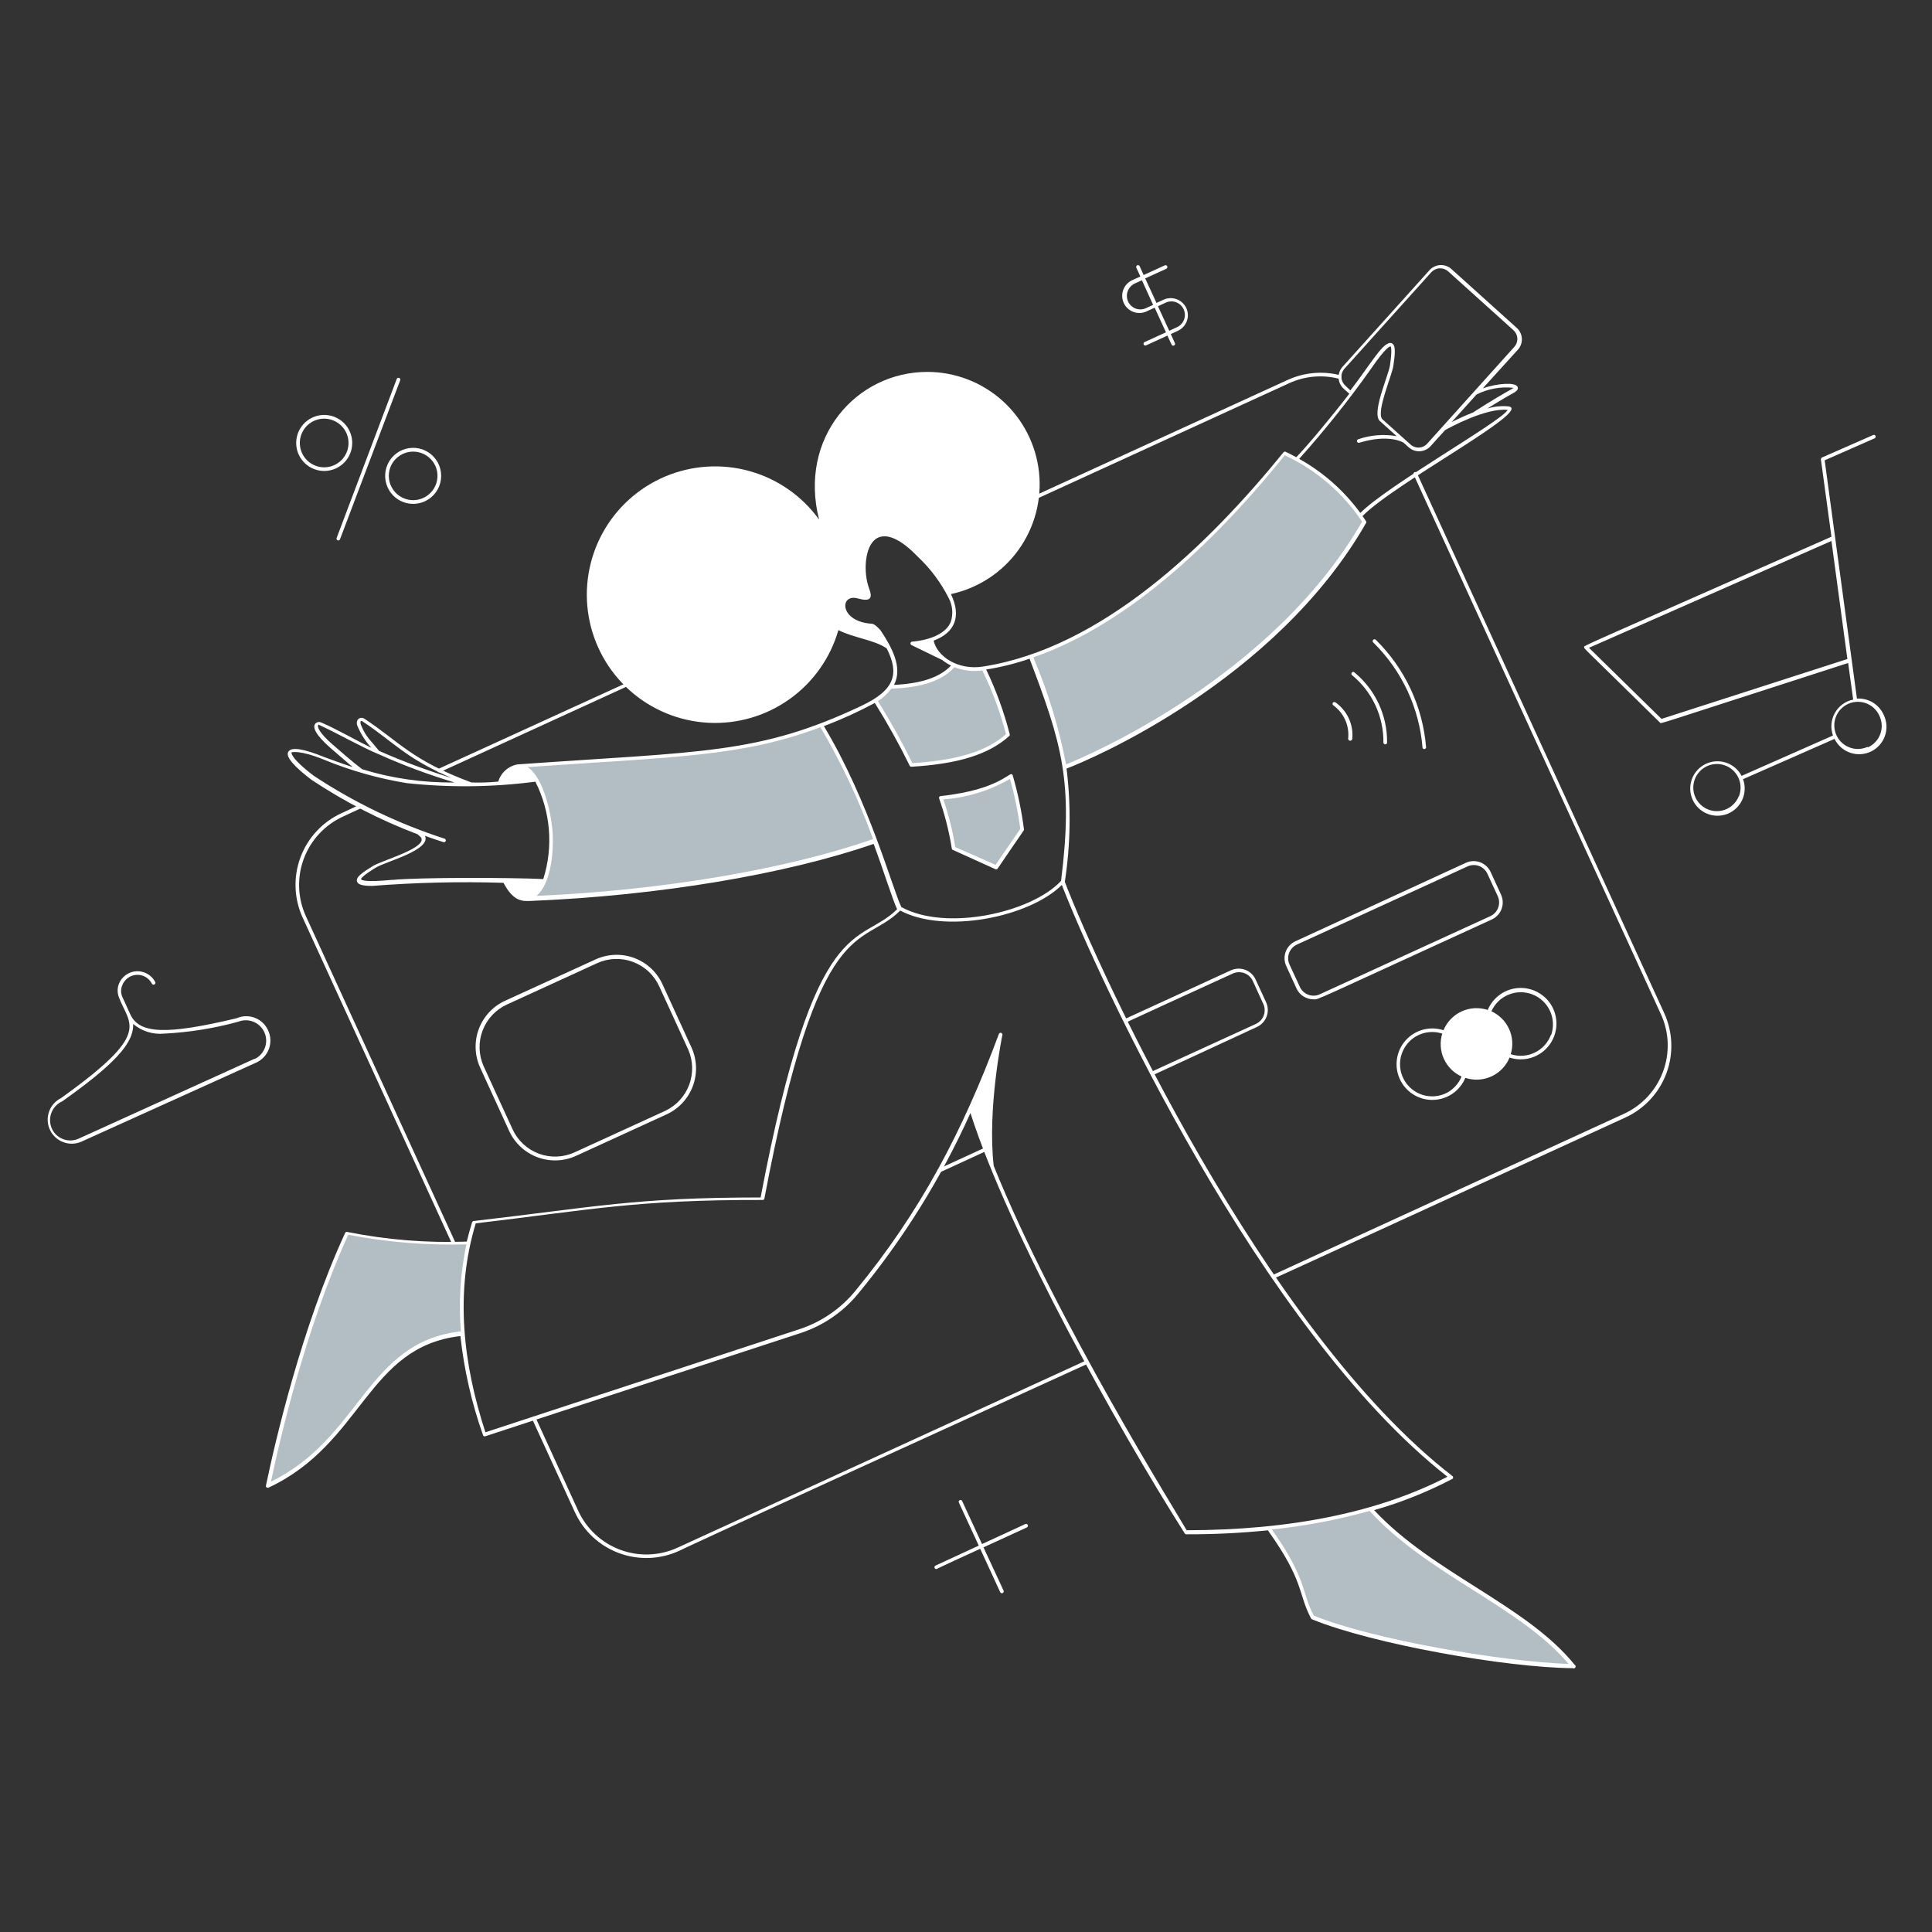 <svg width="400" height="400" viewBox="0 0 400 400" fill="none" xmlns="http://www.w3.org/2000/svg">
<rect x="0" y="0" width="400" height="400" fill="#333333" stroke="none"/>
<path d="M283.78 312.46C295.98 325.9 315.6 332.46 325.62 344.9C312.14 344.64 284.34 339.96 271.78 334.9C269.02 329.76 270.46 327.3 262.68 316.46C269.812 315.713 276.87 314.375 283.78 312.46V312.46Z" fill="#B2BEC3"/>
<path d="M95.84 276C75.84 278 75.28 298.24 55.58 307.46C58.44 293.62 64 272.34 72 255.2C80.276 256.823 88.711 257.494 97.14 257.2C95.758 263.365 95.32 269.704 95.84 276V276Z" fill="#B2BEC3"/>
<path d="M211.6 171.72C211.121 167.979 210.352 164.282 209.3 160.66C204.893 163.326 199.902 164.878 194.76 165.18C195.961 168.579 196.851 172.08 197.42 175.64L206.24 179.52L211.6 171.72Z" fill="#B2BEC3"/>
<path d="M224.9 281.66L140.3 320.42C138.445 321.272 136.44 321.75 134.4 321.827C132.359 321.903 130.324 321.576 128.411 320.864C126.497 320.153 124.743 319.071 123.248 317.68C121.753 316.289 120.547 314.617 119.7 312.76L110.88 293.48C110.838 293.387 110.76 293.315 110.664 293.279C110.569 293.244 110.463 293.248 110.37 293.29C110.277 293.332 110.205 293.41 110.169 293.506C110.134 293.601 110.138 293.707 110.18 293.8L119.02 313.08C119.912 315.024 121.179 316.773 122.748 318.228C124.316 319.682 126.156 320.813 128.162 321.556C130.168 322.299 132.301 322.64 134.438 322.558C136.576 322.476 138.677 321.974 140.62 321.08C140.82 320.98 142.74 319.92 225.22 282.34C225.296 282.289 225.351 282.213 225.375 282.126C225.399 282.038 225.391 281.945 225.353 281.862C225.314 281.78 225.247 281.714 225.164 281.677C225.081 281.64 224.987 281.634 224.9 281.66Z" fill="white"/>
<path d="M344.56 209.76L293.38 98C293.364 97.948 293.338 97.899 293.301 97.858C293.265 97.817 293.221 97.784 293.171 97.762C293.121 97.74 293.067 97.728 293.012 97.729C292.958 97.729 292.904 97.742 292.854 97.765C292.805 97.788 292.761 97.822 292.726 97.864C292.69 97.906 292.664 97.954 292.65 98.007C292.635 98.06 292.632 98.115 292.641 98.169C292.649 98.223 292.67 98.275 292.7 98.32L343.88 210C345.591 213.748 345.745 218.022 344.309 221.884C342.873 225.745 339.964 228.88 336.22 230.6L263.46 264C263.384 264.038 263.323 264.1 263.286 264.177C263.25 264.253 263.24 264.34 263.259 264.422C263.277 264.505 263.323 264.58 263.388 264.633C263.454 264.687 263.535 264.718 263.62 264.72C263.82 264.72 261 265.96 336.54 231.36C340.463 229.553 343.51 226.266 345.013 222.217C346.516 218.168 346.353 213.689 344.56 209.76Z" fill="white"/>
<path d="M277.44 77.68C273.821 76.757 269.995 77.103 266.6 78.66L211.76 103.76L211.52 104.7L266.9 79.34C270.138 77.854 273.79 77.529 277.24 78.42C277.289 78.433 277.339 78.436 277.389 78.43C277.439 78.424 277.487 78.407 277.531 78.382C277.575 78.357 277.613 78.324 277.644 78.284C277.674 78.244 277.697 78.198 277.71 78.15C277.723 78.101 277.727 78.051 277.72 78.001C277.714 77.951 277.697 77.903 277.672 77.859C277.647 77.815 277.614 77.777 277.574 77.746C277.534 77.716 277.489 77.693 277.44 77.68Z" fill="white"/>
<path d="M132 140.34L90.82 159.16C90.765 159.172 90.712 159.195 90.667 159.23C90.622 159.264 90.585 159.308 90.559 159.358C90.534 159.409 90.519 159.464 90.518 159.521C90.516 159.577 90.527 159.634 90.55 159.686C90.573 159.737 90.607 159.783 90.65 159.82C90.693 159.857 90.743 159.884 90.798 159.899C90.853 159.914 90.91 159.916 90.966 159.906C91.021 159.896 91.074 159.873 91.12 159.84L132.56 140.86L132 140.34Z" fill="white"/>
<path d="M94.24 257.16L63.32 189.66C61.616 185.914 61.465 181.645 62.9 177.788C64.336 173.931 67.241 170.8 70.98 169.08L74.98 167.22C75.073 167.178 75.145 167.1 75.181 167.004C75.216 166.909 75.212 166.803 75.17 166.71C75.128 166.617 75.05 166.545 74.954 166.509C74.859 166.474 74.753 166.478 74.66 166.52L70.66 168.38C66.741 170.19 63.699 173.479 62.199 177.528C60.7 181.576 60.865 186.054 62.66 189.98L93.56 257.46C93.611 257.53 93.685 257.581 93.769 257.604C93.853 257.627 93.942 257.62 94.021 257.585C94.101 257.55 94.166 257.489 94.206 257.411C94.246 257.334 94.258 257.245 94.24 257.16Z" fill="white"/>
<path d="M262.14 207.52L260 202.88C259.798 202.41 259.505 201.985 259.137 201.63C258.769 201.274 258.335 200.995 257.858 200.809C257.382 200.623 256.873 200.534 256.362 200.546C255.851 200.558 255.347 200.672 254.88 200.88L232.88 210.98C232.804 211.018 232.743 211.08 232.706 211.157C232.67 211.233 232.66 211.32 232.679 211.403C232.697 211.485 232.743 211.56 232.808 211.614C232.874 211.668 232.955 211.698 233.04 211.7C233.24 211.7 232.5 211.92 255.24 201.56C255.994 201.22 256.851 201.191 257.627 201.479C258.402 201.767 259.032 202.35 259.38 203.1L261.5 207.74C261.691 208.116 261.805 208.528 261.832 208.949C261.86 209.37 261.802 209.793 261.662 210.191C261.522 210.59 261.302 210.955 261.017 211.266C260.731 211.577 260.385 211.827 260 212L238.42 221.88C238.327 221.92 238.254 221.995 238.216 222.089C238.179 222.182 238.18 222.287 238.22 222.38C238.26 222.473 238.335 222.546 238.429 222.584C238.522 222.621 238.627 222.62 238.72 222.58L260.32 212.58C261.222 212.139 261.916 211.364 262.256 210.419C262.596 209.474 262.554 208.435 262.14 207.52Z" fill="white"/>
<path d="M194.46 242.74C194.375 242.738 194.294 242.707 194.228 242.654C194.163 242.6 194.117 242.525 194.099 242.443C194.08 242.36 194.09 242.273 194.126 242.197C194.163 242.12 194.224 242.058 194.3 242.02L203.84 237.64C203.885 237.61 203.937 237.589 203.991 237.581C204.045 237.572 204.1 237.575 204.153 237.59C204.206 237.604 204.254 237.63 204.296 237.666C204.338 237.701 204.372 237.745 204.395 237.794C204.418 237.844 204.431 237.898 204.431 237.952C204.432 238.007 204.42 238.061 204.398 238.111C204.376 238.161 204.343 238.205 204.302 238.241C204.261 238.278 204.212 238.304 204.16 238.32C194.8 242.6 194.66 242.74 194.46 242.74Z" fill="white"/>
<path d="M213.38 136C216.66 144.64 219.22 151.1 220.36 158.9C220.36 158.9 262.78 142.46 282.36 108.12C278.303 101.901 272.569 96.957 265.82 93.86C243.74 121.32 225.54 131.76 213.38 136Z" fill="#B2BEC3"/>
<path d="M181.24 145.02C182.479 144.295 183.555 143.321 184.4 142.16C189.98 141.96 194.72 140.86 197.5 137.62C199.393 138.417 201.472 138.666 203.5 138.34C205.684 142.74 207.394 147.359 208.6 152.12C203.98 156.12 197.34 157.84 188.6 158.36C186.392 153.782 183.935 149.329 181.24 145.02Z" fill="#B2BEC3"/>
<path d="M109.3 186C131.42 185.16 159.82 181.58 181.3 174C178.307 165.703 174.523 157.713 170 150.14C153.66 156.34 140.32 156.34 107.06 158.64C114.68 158 116.96 184.86 109.3 186Z" fill="#B2BEC3"/>
<path d="M321.58 208.86C320.981 207.551 320.012 206.446 318.794 205.679C317.576 204.913 316.161 204.518 314.722 204.543C313.282 204.569 311.882 205.013 310.692 205.823C309.501 206.632 308.573 207.771 308.02 209.1C306.245 208.514 304.314 208.621 302.615 209.4C300.915 210.179 299.574 211.572 298.86 213.3C297.492 212.849 296.023 212.807 294.631 213.179C293.24 213.551 291.988 214.321 291.028 215.395C290.067 216.468 289.442 217.799 289.226 219.223C289.011 220.647 289.216 222.103 289.817 223.412C290.417 224.721 291.386 225.827 292.605 226.593C293.824 227.36 295.241 227.754 296.681 227.727C298.121 227.7 299.521 227.254 300.711 226.443C301.901 225.631 302.829 224.491 303.38 223.16C305.155 223.746 307.086 223.639 308.785 222.86C310.485 222.081 311.826 220.688 312.54 218.96C313.906 219.408 315.373 219.449 316.762 219.076C318.151 218.704 319.401 217.935 320.36 216.864C321.319 215.792 321.945 214.465 322.162 213.044C322.378 211.622 322.176 210.168 321.58 208.86ZM299.3 226.38C298.314 226.833 297.233 227.038 296.15 226.977C295.067 226.917 294.015 226.592 293.086 226.033C292.157 225.473 291.378 224.696 290.818 223.767C290.258 222.838 289.933 221.786 289.872 220.703C289.811 219.62 290.015 218.539 290.467 217.553C290.919 216.567 291.605 215.706 292.465 215.045C293.325 214.385 294.334 213.944 295.403 213.762C296.472 213.58 297.57 213.662 298.6 214C298.075 215.714 298.191 217.56 298.927 219.194C299.663 220.828 300.969 222.138 302.6 222.88C301.976 224.418 300.799 225.667 299.3 226.38ZM321.1 214.26C320.499 215.873 319.297 217.19 317.746 217.935C316.194 218.681 314.415 218.797 312.78 218.26C313.305 216.547 313.189 214.701 312.453 213.067C311.717 211.433 310.411 210.122 308.78 209.38C309.479 207.813 310.755 206.576 312.343 205.928C313.932 205.279 315.709 205.268 317.305 205.897C318.901 206.526 320.193 207.747 320.911 209.305C321.629 210.863 321.718 212.638 321.16 214.26H321.1Z" fill="white"/>
<path d="M143.16 216.86L137.16 203.78C136.589 202.531 135.777 201.408 134.771 200.473C133.764 199.539 132.584 198.812 131.296 198.335C130.009 197.857 128.64 197.638 127.268 197.691C125.896 197.743 124.547 198.066 123.3 198.64L104.56 207.2C102.042 208.358 100.086 210.468 99.122 213.067C98.159 215.665 98.266 218.54 99.42 221.06L105.42 234.16C106.578 236.678 108.688 238.634 111.287 239.598C113.885 240.561 116.76 240.454 119.28 239.3L138 230.72C140.522 229.566 142.482 227.457 143.45 224.858C144.417 222.259 144.313 219.382 143.16 216.86ZM137.7 230L118.96 238.58C117.803 239.11 116.553 239.407 115.282 239.454C114.01 239.501 112.741 239.296 111.549 238.852C110.356 238.408 109.263 237.734 108.331 236.867C107.4 236 106.648 234.958 106.12 233.8L100.12 220.72C99.092 218.396 99.017 215.762 99.91 213.383C100.804 211.004 102.596 209.072 104.9 208L123.62 199.42C124.778 198.889 126.03 198.592 127.303 198.545C128.576 198.498 129.846 198.702 131.04 199.146C132.234 199.59 133.329 200.265 134.263 201.132C135.196 201.999 135.95 203.042 136.48 204.2L142.48 217.28C143.503 219.604 143.575 222.237 142.682 224.614C141.789 226.991 140 228.924 137.7 230Z" fill="white"/>
<path d="M310.78 185.24L308.66 180.62C308.456 180.15 308.161 179.724 307.791 179.368C307.422 179.013 306.985 178.734 306.507 178.548C306.029 178.362 305.519 178.272 305.006 178.285C304.494 178.297 303.988 178.411 303.52 178.62L268.2 194.88C267.739 195.091 267.324 195.391 266.979 195.763C266.634 196.135 266.365 196.571 266.189 197.046C266.013 197.522 265.932 198.027 265.951 198.534C265.97 199.041 266.088 199.539 266.3 200L268.42 204.64C268.73 205.314 269.226 205.885 269.849 206.285C270.473 206.686 271.199 206.899 271.94 206.9C273.14 206.9 270.6 207.88 308.88 190.36C309.808 189.929 310.528 189.15 310.883 188.191C311.239 187.232 311.202 186.172 310.78 185.24ZM308.56 189.68L273.24 205.86C272.869 206.031 272.467 206.126 272.059 206.141C271.65 206.156 271.243 206.09 270.86 205.947C270.477 205.804 270.126 205.587 269.827 205.307C269.529 205.028 269.288 204.693 269.12 204.32L266.98 199.7C266.809 199.327 266.713 198.924 266.698 198.514C266.682 198.104 266.748 197.695 266.891 197.311C267.034 196.926 267.252 196.574 267.531 196.273C267.811 195.973 268.147 195.73 268.52 195.56L303.84 179.38C304.211 179.209 304.613 179.114 305.022 179.099C305.43 179.084 305.838 179.15 306.22 179.293C306.603 179.436 306.954 179.653 307.253 179.933C307.551 180.212 307.792 180.548 307.96 180.92L310.1 185.56C310.439 186.311 310.468 187.166 310.18 187.938C309.891 188.71 309.309 189.336 308.56 189.68Z" fill="white"/>
<path d="M390 148C389.532 146.94 388.749 146.05 387.758 145.449C386.768 144.848 385.616 144.566 384.46 144.64L377.78 95.3L388.18 90.72C388.25 90.669 388.301 90.595 388.324 90.511C388.347 90.427 388.34 90.338 388.305 90.259C388.27 90.179 388.209 90.114 388.131 90.074C388.054 90.034 387.965 90.022 387.88 90.04L377.22 94.72C377.149 94.758 377.09 94.817 377.051 94.887C377.012 94.958 376.994 95.039 377 95.12L379.18 111.12C324.48 135.26 328 133.62 328 134C328 134.38 327.08 133.28 343.7 149.62C343.94 149.86 341.26 150.62 382.64 137.26L383.68 144.84C382.887 145.002 382.137 145.332 381.483 145.809C380.829 146.286 380.285 146.898 379.888 147.604C379.492 148.31 379.252 149.093 379.185 149.9C379.118 150.706 379.225 151.518 379.5 152.28L360.58 160.64C359.902 159.343 358.747 158.36 357.358 157.899C355.969 157.438 354.455 157.535 353.136 158.169C351.817 158.804 350.796 159.926 350.29 161.299C349.783 162.673 349.83 164.189 350.421 165.528C351.012 166.867 352.1 167.924 353.456 168.476C354.811 169.027 356.328 169.03 357.686 168.484C359.044 167.938 360.136 166.885 360.732 165.548C361.328 164.211 361.381 162.695 360.88 161.32L379.82 152.98C380.48 154.33 381.65 155.362 383.072 155.85C384.493 156.337 386.05 156.24 387.4 155.58C388.75 154.92 389.782 153.75 390.27 152.328C390.757 150.907 390.66 149.35 390 148ZM344 148.84L328.98 134.12L379.18 112L382.48 136.44L344 148.84ZM360 164.84C359.708 165.587 359.237 166.25 358.627 166.771C358.018 167.292 357.29 167.655 356.507 167.828C355.724 168 354.911 167.978 354.139 167.761C353.367 167.545 352.66 167.142 352.081 166.588C351.502 166.034 351.068 165.345 350.818 164.583C350.569 163.822 350.51 163.01 350.648 162.221C350.787 161.431 351.117 160.687 351.611 160.056C352.105 159.425 352.747 158.924 353.48 158.6C354.374 158.203 355.367 158.083 356.33 158.255C357.292 158.428 358.182 158.884 358.883 159.566C359.584 160.248 360.066 161.124 360.265 162.082C360.464 163.04 360.372 164.035 360 164.94V164.84ZM386.64 154.64C385.757 155.034 384.778 155.156 383.826 154.993C382.873 154.829 381.991 154.386 381.29 153.72C380.59 153.055 380.103 152.196 379.891 151.253C379.679 150.311 379.752 149.326 380.1 148.425C380.448 147.523 381.056 146.745 381.847 146.19C382.638 145.635 383.575 145.326 384.542 145.304C385.508 145.282 386.458 145.548 387.274 146.067C388.089 146.586 388.731 147.335 389.12 148.22C389.398 148.804 389.556 149.439 389.585 150.085C389.615 150.732 389.515 151.377 389.291 151.985C389.068 152.592 388.725 153.149 388.284 153.622C387.842 154.095 387.31 154.475 386.72 154.74L386.64 154.64Z" fill="white"/>
<path d="M212 171.7C211.515 167.932 210.74 164.208 209.68 160.56C209.26 159.12 207.8 163.42 194.74 164.82C194.683 164.825 194.629 164.843 194.58 164.873C194.532 164.904 194.492 164.945 194.462 164.993C194.433 165.042 194.416 165.097 194.412 165.154C194.408 165.211 194.418 165.268 194.44 165.32C195.625 168.687 196.502 172.155 197.06 175.68C197.065 175.74 197.087 175.798 197.122 175.847C197.157 175.896 197.205 175.935 197.26 175.96L206.1 179.96C206.181 179.993 206.271 179.998 206.355 179.972C206.439 179.947 206.511 179.893 206.56 179.82C212.32 171.32 212 172 212 171.7ZM206.12 179.06L197.78 175.38C197.241 172.021 196.411 168.715 195.3 165.5C200.164 165.161 204.885 163.711 209.1 161.26C210.064 164.657 210.78 168.119 211.24 171.62L206.12 179.06Z" fill="white"/>
<path d="M61.84 94.1C61.367 93.054 61.215 91.892 61.403 90.759C61.59 89.627 62.11 88.576 62.896 87.739C63.681 86.902 64.698 86.317 65.816 86.058C66.934 85.799 68.104 85.878 69.178 86.285C70.251 86.691 71.18 87.407 71.847 88.341C72.513 89.276 72.887 90.387 72.922 91.535C72.956 92.682 72.649 93.814 72.04 94.787C71.431 95.76 70.547 96.53 69.5 97C68.099 97.629 66.507 97.677 65.071 97.133C63.635 96.59 62.473 95.499 61.84 94.1ZM65.04 87.12C64.133 87.53 63.367 88.2 62.84 89.045C62.313 89.89 62.049 90.872 62.079 91.867C62.11 92.862 62.434 93.826 63.012 94.637C63.59 95.448 64.395 96.069 65.326 96.423C66.256 96.777 67.271 96.847 68.241 96.625C69.212 96.403 70.095 95.898 70.779 95.175C71.463 94.451 71.918 93.541 72.085 92.56C72.252 91.579 72.125 90.569 71.72 89.66C71.17 88.439 70.157 87.485 68.905 87.009C67.653 86.533 66.263 86.573 65.04 87.12Z" fill="white"/>
<path d="M80.26 100.92C79.864 100.051 79.69 99.097 79.751 98.144C79.813 97.191 80.109 96.268 80.613 95.456C81.117 94.645 81.813 93.971 82.641 93.494C83.468 93.016 84.4 92.751 85.355 92.721C86.309 92.69 87.257 92.896 88.113 93.32C88.969 93.744 89.707 94.372 90.261 95.15C90.816 95.927 91.17 96.83 91.292 97.777C91.413 98.725 91.3 99.687 90.96 100.58C90.553 101.65 89.839 102.575 88.907 103.24C87.975 103.904 86.867 104.278 85.723 104.315C84.579 104.351 83.45 104.048 82.478 103.444C81.506 102.84 80.734 101.962 80.26 100.92ZM80.82 96.74C80.529 97.514 80.433 98.349 80.54 99.169C80.648 99.99 80.956 100.771 81.437 101.445C81.918 102.118 82.558 102.662 83.3 103.03C84.041 103.397 84.862 103.576 85.689 103.552C86.516 103.527 87.324 103.299 88.043 102.887C88.761 102.476 89.366 101.894 89.806 101.193C90.246 100.492 90.507 99.694 90.565 98.868C90.623 98.043 90.477 97.216 90.14 96.46C89.726 95.555 89.054 94.792 88.209 94.267C87.363 93.742 86.382 93.478 85.387 93.508C84.392 93.538 83.429 93.861 82.616 94.435C81.804 95.01 81.179 95.812 80.82 96.74Z" fill="white"/>
<path d="M69.72 111.32L82.14 78.46C82.32 78 83.04 78.26 82.86 78.72L70.42 111.58C70.411 111.635 70.389 111.687 70.357 111.733C70.325 111.779 70.284 111.817 70.235 111.845C70.187 111.873 70.133 111.89 70.077 111.895C70.022 111.9 69.966 111.892 69.913 111.872C69.861 111.853 69.813 111.822 69.774 111.782C69.735 111.742 69.705 111.694 69.687 111.642C69.668 111.589 69.662 111.533 69.667 111.477C69.673 111.421 69.691 111.368 69.72 111.32Z" fill="white"/>
<path d="M212.28 315.54L203.32 319.68L199.18 310.72C199.129 310.644 199.053 310.589 198.966 310.565C198.878 310.541 198.785 310.549 198.702 310.587C198.62 310.626 198.554 310.693 198.517 310.776C198.48 310.859 198.474 310.953 198.5 311.04L202.64 320L193.68 324.14C193.604 324.178 193.543 324.24 193.506 324.317C193.47 324.393 193.46 324.48 193.479 324.563C193.497 324.645 193.543 324.72 193.608 324.774C193.674 324.828 193.755 324.858 193.84 324.86C194 324.86 193.68 324.86 202.94 320.66L207.08 329.64C207.101 329.686 207.131 329.727 207.168 329.762C207.205 329.796 207.248 329.823 207.296 329.841C207.343 329.858 207.393 329.867 207.444 329.865C207.494 329.863 207.544 329.851 207.59 329.83C207.636 329.809 207.677 329.779 207.712 329.742C207.746 329.705 207.773 329.662 207.791 329.614C207.808 329.567 207.816 329.517 207.815 329.466C207.813 329.416 207.801 329.366 207.78 329.32L203.62 320.36L212.6 316.24C212.693 316.198 212.765 316.12 212.801 316.024C212.836 315.929 212.832 315.823 212.79 315.73C212.748 315.637 212.67 315.565 212.574 315.529C212.479 315.494 212.373 315.498 212.28 315.54Z" fill="white"/>
<path d="M279.12 152.92C279.265 151.593 279.052 150.252 278.503 149.035C277.954 147.818 277.09 146.77 276 146C275.932 145.935 275.89 145.848 275.882 145.754C275.874 145.66 275.902 145.567 275.959 145.492C276.016 145.418 276.099 145.367 276.192 145.35C276.284 145.333 276.38 145.351 276.46 145.4C277.66 146.234 278.618 147.371 279.236 148.696C279.854 150.02 280.111 151.484 279.98 152.94C279.979 152.996 279.966 153.052 279.943 153.104C279.921 153.155 279.888 153.202 279.847 153.241C279.806 153.28 279.758 153.311 279.705 153.331C279.653 153.351 279.596 153.361 279.54 153.36C279.484 153.359 279.428 153.346 279.376 153.323C279.325 153.301 279.278 153.268 279.239 153.227C279.2 153.186 279.169 153.138 279.149 153.085C279.129 153.033 279.119 152.976 279.12 152.92Z" fill="white"/>
<path d="M286.42 153.78C286.458 151.108 285.894 148.462 284.768 146.038C283.643 143.614 281.986 141.475 279.92 139.78C279.54 139.44 280.04 138.88 280.4 139.2C282.539 140.955 284.258 143.166 285.431 145.672C286.604 148.177 287.202 150.914 287.18 153.68C287.193 153.781 287.166 153.883 287.104 153.963C287.073 154.003 287.035 154.037 286.992 154.062C286.948 154.087 286.9 154.104 286.85 154.11C286.749 154.123 286.647 154.096 286.567 154.034C286.486 153.972 286.433 153.881 286.42 153.78Z" fill="white"/>
<path d="M294.52 154.82C293.853 146.553 290.224 138.804 284.3 133C284.228 132.928 284.188 132.831 284.188 132.73C284.188 132.629 284.228 132.532 284.3 132.46C284.372 132.388 284.469 132.348 284.57 132.348C284.671 132.348 284.768 132.388 284.84 132.46C290.884 138.397 294.584 146.315 295.26 154.76C295.248 154.846 295.208 154.925 295.145 154.985C295.082 155.044 295.001 155.081 294.914 155.088C294.828 155.095 294.742 155.072 294.67 155.023C294.598 154.975 294.545 154.903 294.52 154.82Z" fill="white"/>
<path d="M245.62 63.8C245.228 62.945 244.513 62.281 243.633 61.951C242.752 61.621 241.777 61.653 240.92 62.04L239.44 62.72L237.1 57.64L241.48 55.64C241.573 55.597 241.645 55.52 241.681 55.424C241.716 55.329 241.712 55.223 241.67 55.13C241.628 55.037 241.55 54.965 241.454 54.929C241.359 54.894 241.253 54.898 241.16 54.94L236.78 56.94L235.96 55.12C235.92 55.027 235.845 54.954 235.751 54.916C235.658 54.879 235.553 54.88 235.46 54.92C235.367 54.96 235.294 55.035 235.256 55.129C235.219 55.222 235.22 55.327 235.26 55.42L236.1 57.24L234.62 57.92C234.166 58.094 233.752 58.36 233.405 58.7C233.057 59.041 232.783 59.449 232.6 59.899C232.416 60.349 232.327 60.833 232.337 61.319C232.347 61.805 232.457 62.284 232.66 62.726C232.862 63.169 233.153 63.565 233.515 63.89C233.877 64.215 234.301 64.463 234.762 64.618C235.223 64.773 235.711 64.832 236.196 64.791C236.68 64.75 237.151 64.61 237.58 64.38L239.06 63.7L241.4 68.8L237.02 70.8C236.968 70.816 236.919 70.842 236.878 70.879C236.837 70.915 236.804 70.959 236.782 71.009C236.76 71.059 236.748 71.113 236.749 71.168C236.749 71.222 236.762 71.276 236.785 71.326C236.808 71.375 236.842 71.419 236.884 71.454C236.926 71.49 236.974 71.516 237.027 71.53C237.08 71.545 237.135 71.548 237.189 71.539C237.243 71.531 237.295 71.51 237.34 71.48L241.7 69.48L242.54 71.3C242.556 71.352 242.582 71.401 242.619 71.442C242.655 71.483 242.699 71.516 242.749 71.538C242.799 71.56 242.853 71.572 242.908 71.571C242.962 71.571 243.016 71.558 243.066 71.535C243.115 71.512 243.159 71.478 243.195 71.436C243.23 71.394 243.256 71.346 243.27 71.293C243.285 71.24 243.288 71.185 243.279 71.131C243.271 71.077 243.25 71.025 243.22 70.98L242.4 69.16L243.88 68.48C244.73 68.088 245.39 67.376 245.716 66.499C246.042 65.622 246.007 64.652 245.62 63.8ZM237.26 63.8C236.927 63.954 236.566 64.04 236.199 64.054C235.832 64.068 235.466 64.009 235.122 63.881C234.778 63.753 234.463 63.558 234.195 63.307C233.927 63.056 233.711 62.755 233.56 62.42C233.254 61.743 233.227 60.973 233.485 60.276C233.744 59.58 234.266 59.013 234.94 58.7L236.42 58.02L238.74 63.12L237.26 63.8ZM243.56 67.8L242.08 68.48L239.74 63.4L241.22 62.72C241.556 62.544 241.925 62.439 242.303 62.41C242.682 62.381 243.062 62.429 243.421 62.551C243.78 62.674 244.111 62.868 244.392 63.123C244.674 63.377 244.901 63.685 245.06 64.03C245.219 64.375 245.306 64.748 245.316 65.127C245.326 65.507 245.259 65.884 245.118 66.237C244.978 66.589 244.768 66.91 244.5 67.178C244.232 67.447 243.912 67.659 243.56 67.8Z" fill="white"/>
<path d="M55.5 213.3C54.959 212.112 53.97 211.185 52.75 210.72C51.529 210.256 50.174 210.292 48.98 210.82C34.42 214.28 28.86 214.08 26.98 210.02L25.32 206.38C25.157 206.001 25.073 205.593 25.073 205.18C25.073 204.767 25.157 204.359 25.32 203.98C25.552 203.376 25.954 202.851 26.478 202.47C27.001 202.088 27.623 201.866 28.27 201.83C28.917 201.794 29.56 201.946 30.122 202.267C30.685 202.588 31.142 203.065 31.44 203.64C31.482 203.733 31.56 203.805 31.656 203.841C31.751 203.876 31.857 203.872 31.95 203.83C32.043 203.788 32.115 203.71 32.151 203.614C32.186 203.519 32.182 203.413 32.14 203.32C31.776 202.616 31.217 202.031 30.53 201.635C29.843 201.238 29.057 201.048 28.264 201.086C27.472 201.124 26.708 201.389 26.062 201.848C25.416 202.308 24.915 202.944 24.62 203.68C24.27 204.58 24.27 205.58 24.62 206.48C26.82 212.34 31.6 213.78 12.62 227.36C11.469 227.937 10.586 228.938 10.157 230.153C9.728 231.367 9.786 232.701 10.319 233.873C10.852 235.046 11.819 235.966 13.016 236.441C14.213 236.916 15.548 236.908 16.74 236.42L53.04 220C53.646 219.727 54.191 219.335 54.643 218.849C55.096 218.362 55.447 217.79 55.676 217.166C55.905 216.542 56.008 215.879 55.977 215.215C55.947 214.552 55.785 213.9 55.5 213.3ZM52.72 219.2L16.34 235.72C15.335 236.192 14.183 236.247 13.137 235.872C12.091 235.498 11.236 234.724 10.76 233.72C10.52 233.204 10.386 232.644 10.365 232.075C10.344 231.506 10.437 230.939 10.638 230.406C10.839 229.874 11.145 229.386 11.537 228.973C11.928 228.56 12.399 228.229 12.92 228C23.58 220.42 27.76 216 27.56 212C28.447 212.744 29.473 213.304 30.579 213.648C31.684 213.991 32.847 214.111 34 214C39.181 213.737 44.317 212.912 49.32 211.54C50.329 211.136 51.455 211.137 52.463 211.542C53.471 211.947 54.284 212.726 54.733 213.716C55.181 214.706 55.231 215.83 54.871 216.856C54.511 217.881 53.769 218.728 52.8 219.22L52.72 219.2Z" fill="white"/>
<path d="M326 344.66C316 332.3 296.7 325.74 284.5 312.66C290.099 311.063 295.52 308.898 300.68 306.2C300.734 306.168 300.779 306.123 300.81 306.069C300.841 306.014 300.857 305.953 300.857 305.89C300.857 305.827 300.841 305.766 300.81 305.712C300.779 305.657 300.734 305.612 300.68 305.58C261.6 275.36 227.54 201.08 220.46 182.58C221.646 174.813 221.768 166.92 220.82 159.12C225.5 157.38 264.02 141.12 282.82 108.3C282.86 108.241 282.881 108.171 282.881 108.1C282.881 108.029 282.86 107.959 282.82 107.9L282.1 106.84C288.88 99.94 317.62 84.84 312.3 84.14C310.832 84.001 309.351 84.151 307.94 84.58C309.48 83.62 311.5 82.38 313.28 81.4C314.12 80.96 314.42 80.5 314.18 80.06C313.68 79.1 309.96 79.36 307 80.4L314.26 72.4C314.544 72.089 314.763 71.724 314.904 71.328C315.046 70.931 315.107 70.51 315.085 70.09C315.062 69.669 314.957 69.257 314.774 68.878C314.591 68.499 314.335 68.159 314.02 67.88L300.5 55.7C299.866 55.131 299.031 54.837 298.18 54.882C297.329 54.927 296.531 55.307 295.96 55.94L277.96 75.94C277.391 76.575 277.097 77.409 277.142 78.26C277.187 79.111 277.567 79.909 278.2 80.48L279.36 81.52C275.5 86.52 270.6 92.38 268.38 94.66C267.66 94.28 266.94 93.9 266.18 93.54C266.106 93.504 266.022 93.494 265.942 93.513C265.862 93.531 265.791 93.576 265.74 93.64C250 113 228.1 134.16 203.54 138C198.26 138.84 194 135.84 193.3 132.64C197.66 131 199.12 127.68 196.88 123C202.496 121.792 207.466 118.549 210.833 113.896C214.2 109.243 215.727 103.508 215.118 97.796C214.51 92.085 211.81 86.8 207.538 82.96C203.266 79.121 197.724 76.998 191.98 77C177.3 77 165.28 90.62 169.58 107.56C166.061 102.691 160.995 99.159 155.209 97.541C149.424 95.923 143.261 96.314 137.726 98.65C132.191 100.986 127.612 105.129 124.736 110.404C121.86 115.678 120.857 121.771 121.891 127.689C122.924 133.607 125.934 139 130.428 142.987C134.921 146.974 140.634 149.32 146.633 149.641C152.632 149.963 158.563 148.241 163.457 144.757C168.351 141.274 171.92 136.234 173.58 130.46C176.76 132.08 181 132.46 183.58 134.24C186.18 139.36 185.42 142.8 178.38 146.12C157.02 156.24 145.34 155.54 107.16 158.26C106.228 158.422 105.36 158.841 104.653 159.47C103.946 160.099 103.429 160.913 103.16 161.82C101.313 162.004 99.455 162.064 97.6 162C85.22 157.4 82.6 153.52 75.48 148.82C74.68 148.28 73.66 148.82 73.92 150.08C74.606 151.833 75.617 153.442 76.9 154.82C73.74 153.3 69.44 150.82 66.54 149.6C66.32 149.484 66.067 149.451 65.825 149.506C65.582 149.561 65.368 149.701 65.22 149.9C64.82 150.52 65.04 151.9 68.38 154.82C68.92 155.28 71.16 157.24 73.02 158.82C71.16 158.22 69.28 157.52 67.34 156.82C62.88 155 60.3 154.58 59.7 155.64C59.5 156 58.84 157.14 64.48 161.44C71.366 166.021 78.746 169.811 86.48 172.74C86.6 172.94 87.38 173.3 87.3 173.92C87.04 175.92 79.3 178.12 77.3 179.24C75.12 180.58 73.6 181.58 73.92 182.52C74.08 183 74.64 183.42 77.04 183.42C86.088 182.709 95.168 182.496 104.24 182.78C106.36 186.78 108.24 186.6 110.04 186.52C136.26 185.44 162.64 181.04 180.88 174.72C183.14 180.84 184.88 186.5 185.74 188.24C177.92 196.06 168.84 187.94 157.48 247.92C131.48 247.92 123.04 249.92 98.06 252.8C97.988 252.81 97.92 252.84 97.864 252.886C97.808 252.931 97.765 252.992 97.74 253.06C97.32 254.4 96.96 255.74 96.64 257.06C88.337 257.364 80.027 256.693 71.88 255.06C71.798 255.038 71.71 255.046 71.633 255.083C71.556 255.12 71.495 255.182 71.46 255.26C62.4 274.92 56.98 298.4 55.06 307.58C55.045 307.65 55.05 307.723 55.075 307.79C55.099 307.857 55.142 307.915 55.198 307.959C55.255 308.003 55.322 308.03 55.393 308.037C55.464 308.045 55.536 308.032 55.6 308C75.14 298.86 75.96 278.82 95.32 276.62C96.084 283.611 97.655 290.49 100 297.12C100.013 297.169 100.037 297.214 100.069 297.254C100.101 297.293 100.141 297.325 100.186 297.347C100.232 297.37 100.281 297.383 100.332 297.385C100.382 297.387 100.433 297.379 100.48 297.36L165.74 276C170.397 274.478 174.525 271.662 177.64 267.88C187.042 256.499 194.873 243.907 200.92 230.44C208.92 255.42 231.46 295.66 245.3 317.5C245.335 317.552 245.383 317.595 245.439 317.623C245.495 317.651 245.557 317.664 245.62 317.66C251.257 317.679 256.891 317.405 262.5 316.84C270.12 327.52 268.68 329.88 271.44 335.08C271.486 335.159 271.556 335.222 271.64 335.26C284.14 340.38 311.76 345.26 325.64 345.38C325.736 345.428 325.846 345.436 325.947 345.402C326.049 345.368 326.132 345.296 326.18 345.2C326.228 345.105 326.236 344.994 326.202 344.893C326.168 344.792 326.095 344.708 326 344.66ZM313.34 80.3C313.176 80.442 312.994 80.563 312.8 80.66C309.52 82.46 305.46 85.08 304.98 85.4C303.467 85.991 301.985 86.658 300.54 87.4L305.7 81.68C308.057 80.484 310.713 80.004 313.34 80.3ZM278.52 79.82C278.04 79.384 277.751 78.775 277.718 78.127C277.684 77.479 277.908 76.844 278.34 76.36L296.34 56.36C296.78 55.879 297.392 55.59 298.043 55.556C298.694 55.522 299.333 55.746 299.82 56.18L313.34 68.36C313.58 68.575 313.775 68.835 313.915 69.125C314.054 69.416 314.134 69.731 314.151 70.052C314.167 70.374 314.12 70.696 314.012 70.999C313.904 71.303 313.737 71.582 313.52 71.82L295.52 91.82C295.305 92.069 295.041 92.272 294.745 92.417C294.449 92.561 294.127 92.645 293.798 92.662C293.47 92.678 293.141 92.628 292.832 92.515C292.523 92.401 292.24 92.226 292 92L286.14 86.74C284.96 85.1 288.14 77.86 288.48 75.76C288.84 73.22 289.04 71.42 288.12 71.06C286.52 70.44 283.92 75.2 279.58 80.84L278.52 79.82ZM283.68 76.6C287.1 71.58 287.84 71.7 287.92 71.74C288 71.78 288.24 72.56 287.78 75.62C287.46 77.86 283.78 85.74 285.78 87.26L289.16 90.3C286.481 89.837 283.727 90.064 281.16 90.96C281.077 90.999 281.01 91.066 280.973 91.15C280.935 91.234 280.929 91.328 280.956 91.416C280.983 91.504 281.041 91.579 281.119 91.627C281.197 91.676 281.289 91.695 281.38 91.68C287.38 89.82 290.4 91.5 290.62 91.68L291.64 92.6C292.272 93.171 293.105 93.469 293.955 93.428C294.806 93.387 295.606 93.01 296.18 92.38L299.18 89.06C299.9 88.64 307.72 84.34 312.14 84.88C310.8 87.28 287.44 100.4 281.64 106.2C278.276 101.599 273.957 97.778 268.98 95C274.223 89.149 279.131 83.005 283.68 76.6ZM266 94.26C272.492 97.286 278.027 102.04 282 108C263.48 140.24 225.02 156.56 220.72 158.26C219.251 150.654 216.978 143.226 213.94 136.1C230.82 130.24 248.34 116.14 266 94.26ZM182.36 130.58C182.14 130.26 181.1 129.18 180.54 129.14C173.74 128.74 173.78 122.84 177.58 123.9C180.18 124.62 180.72 123.9 179.96 121.9C178.68 118.46 179.02 113.18 181.36 111.56C183.36 110.22 186.34 111.44 190.02 115.26C192.657 117.74 194.837 120.665 196.46 123.9C197.227 125.39 197.371 127.124 196.86 128.72C195.36 132.5 188.86 132.84 188.86 132.84C188.78 132.845 188.703 132.875 188.642 132.926C188.58 132.978 188.536 133.047 188.516 133.125C188.496 133.202 188.501 133.284 188.53 133.359C188.56 133.434 188.612 133.497 188.68 133.54L195.06 136.64C195.631 137.09 196.248 137.479 196.9 137.8C194.56 140.24 190.78 141.52 185.1 141.8C186.96 138.18 184.62 134 182.36 130.58ZM184.6 142.58C190.94 142.34 195.08 140.92 197.62 138.14C199.449 138.859 201.435 139.087 203.38 138.8C205.451 143.025 207.093 147.447 208.28 152C204.28 155.54 198.28 157.4 188.9 158C186.739 153.602 184.356 149.316 181.76 145.16C182.855 144.454 183.817 143.561 184.6 142.52V142.58ZM75.06 149.36C81.6 153.68 83.78 156.86 93.46 161.06C88.362 159.486 83.36 157.616 78.48 155.46L77.02 153.7C75.974 152.599 75.169 151.291 74.66 149.86C74.54 149.28 74.76 149.16 75.06 149.36ZM68.88 154.16C65.96 151.62 65.7 150.46 65.86 150.16C66.02 149.86 66.08 150.16 66.22 150.16C69.56 151.66 75.18 154.86 78.42 156.16C83.512 158.45 88.751 160.401 94.1 162C87.623 162.087 81.172 161.163 74.98 159.26C73.14 157.88 69.58 154.78 68.88 154.16ZM81.22 182.16C75.22 182.74 74.8 182.16 74.76 182.02C74.72 181.88 75.18 181.24 77.82 179.62C80 178.32 89.26 176 88 173.06C89.26 173.52 90.54 173.94 91.82 174.36C91.914 174.386 92.014 174.375 92.1 174.329C92.186 174.283 92.251 174.206 92.281 174.114C92.312 174.022 92.306 173.921 92.265 173.833C92.224 173.745 92.151 173.676 92.06 173.64C82.469 170.547 73.345 166.16 64.94 160.6C59.88 156.74 60.36 155.76 60.36 155.76C60.36 155.76 62.04 155.22 67.06 157.28C72.582 159.552 78.346 161.183 84.24 162.14C93.087 163.091 102.016 162.99 110.84 161.84C114.003 168.087 114.592 175.324 112.48 182C106 181.68 86.96 181.62 81.22 182.18V182.16ZM111.1 185.46C113.96 183.04 114.62 176.84 114.44 172.82C114.26 168.8 112.58 161 109.24 158.82C140.1 156.66 153.54 156.7 169.86 150.56C174.199 157.928 177.848 165.681 180.76 173.72C162.82 180 136.94 184.36 111.1 185.48V185.46ZM170.58 150.34C174.194 148.97 177.714 147.367 181.12 145.54C183.707 149.678 186.083 153.943 188.24 158.32C188.4 158.66 188.4 158.76 188.82 158.74C198.48 158.14 204.68 156.2 208.94 152.4C208.992 152.357 209.03 152.301 209.051 152.237C209.072 152.174 209.076 152.105 209.06 152.04C207.872 147.419 206.237 142.925 204.18 138.62C207.232 138.132 210.236 137.382 213.16 136.38C219.78 153.84 222.28 161.72 219.68 182.38C213.56 188.96 195.88 192.9 186.62 187.8C184.9 184.44 180 166 170.58 150.34ZM95.42 275.64C75.86 277.84 74.8 297.64 56.1 306.76C58.1 297.18 63.44 274.64 72.1 255.64C80.156 257.195 88.358 257.866 96.56 257.64C95.309 263.553 94.925 269.617 95.42 275.64ZM205.74 241.38C204.38 229.68 207.5 214.4 207.54 214.24C207.548 214.152 207.524 214.063 207.474 213.99C207.423 213.917 207.349 213.864 207.263 213.841C207.178 213.817 207.087 213.824 207.006 213.86C206.925 213.897 206.859 213.96 206.82 214.04C199.32 234.22 190.54 250.94 177.06 267.3C174.035 270.977 170.025 273.718 165.5 275.2L100.5 296.54C95.86 282.32 94.16 267.58 98.5 253.28C122.4 250.46 131.68 248.38 157.9 248.44C157.987 248.446 158.073 248.418 158.14 248.362C158.207 248.306 158.25 248.227 158.26 248.14C169.58 188.14 178.38 196.52 186.38 188.52C195.54 193.42 213.1 189.92 219.84 183.22C227.28 202.38 260.96 275.42 299.68 305.74C285.5 313.06 267.36 316.8 245.68 316.82C244 313.8 218.56 273.22 205.74 241.38ZM272 334.5C269.4 329.54 270.66 327.02 263.32 316.66C270.163 315.957 276.935 314.672 283.56 312.82C295.56 326.02 314.7 332.58 324.76 344.5C310.82 344 284.3 339.48 272 334.5Z" fill="white"/>
</svg>
